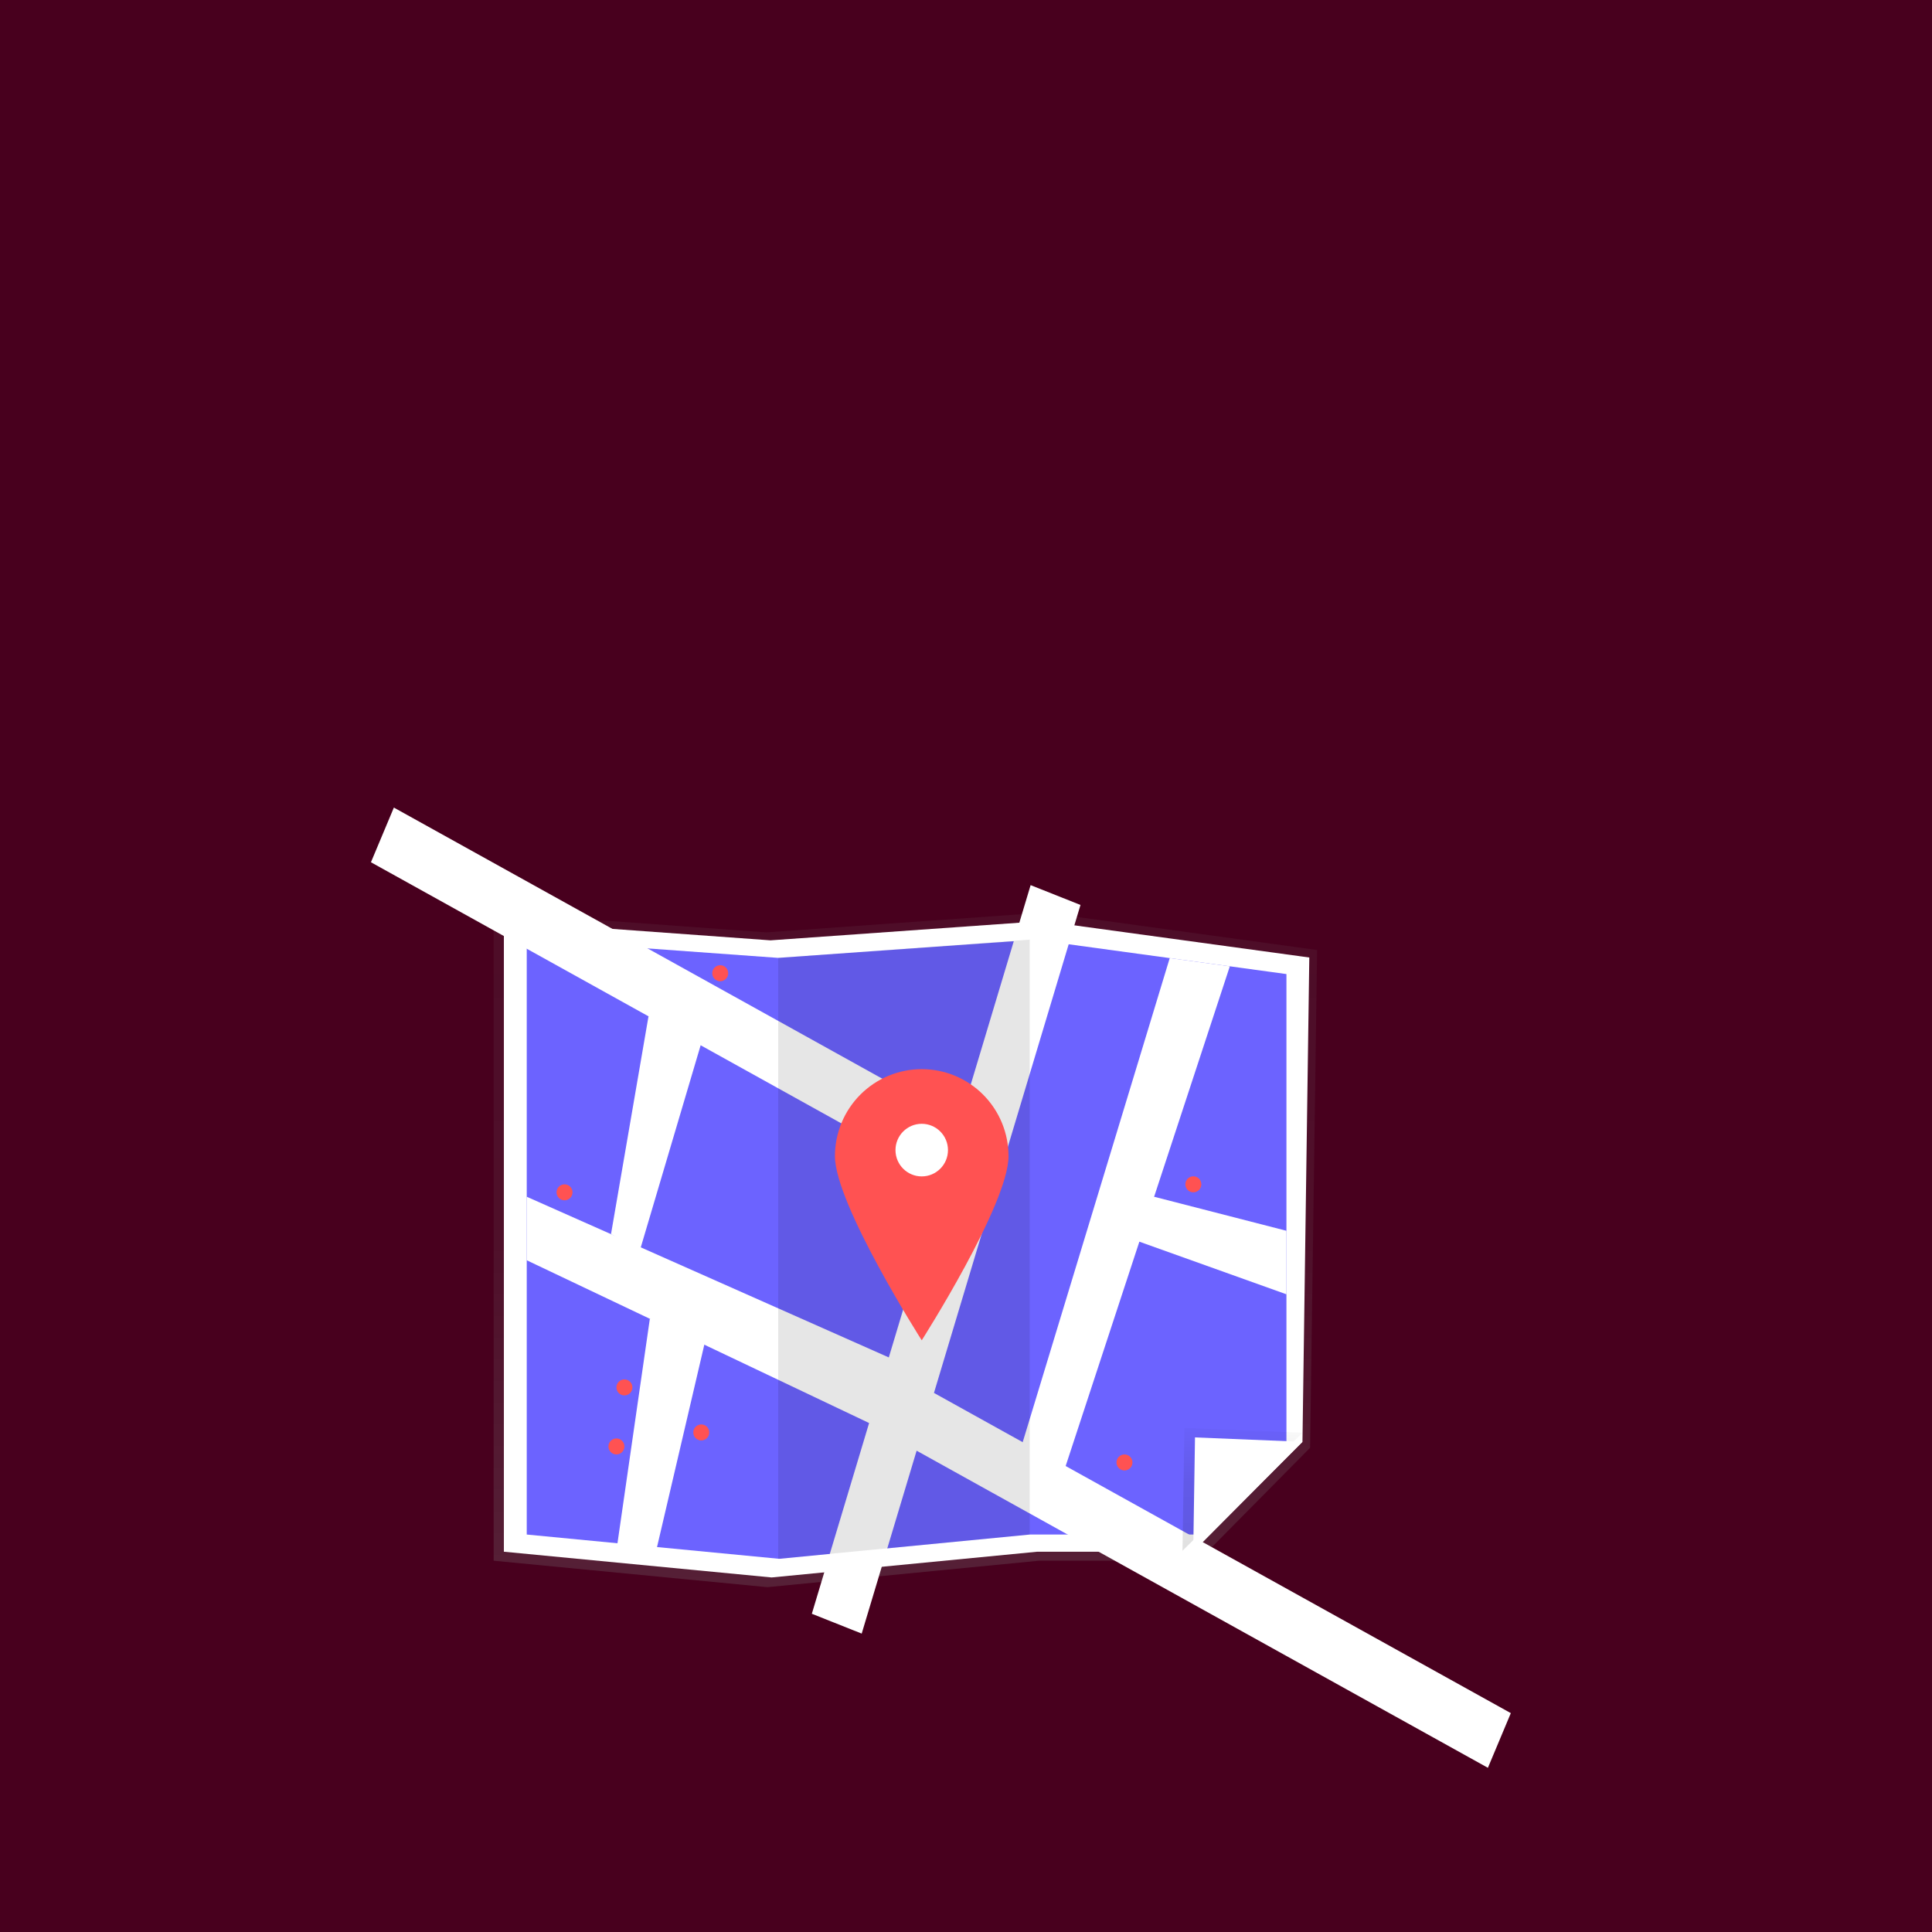 <svg width="500" height="500" viewBox="0 0 500 500" fill="none" xmlns="http://www.w3.org/2000/svg">
<rect width="500" height="500" fill="#48001E"/>
<g clip-path="url(#clip0)">
<path d="M310.154 403.913H268.886L198.594 410.759L127.759 403.913V236.162L198.301 241.297L270.366 236.162L340.864 245.862L339.054 374.683L310.154 403.913Z" fill="url(#paint0_linear)"/>
<path d="M308.809 401.581H268.443L199.69 408.243L130.404 401.581V238.364L199.402 243.361L269.891 238.364L338.846 247.802L337.076 373.142L308.809 401.581Z" fill="white"/>
<path d="M309.036 397.137H266.523L201.673 403.421L136.321 397.137V243.186L201.402 247.899L267.889 243.186L332.93 252.088V373.05L309.036 397.137Z" fill="#6C63FF"/>
<path d="M391 443.357L241.709 360.488L279.629 234.201L266.724 229.071L248.347 290.272L101.933 209L96 223.149L243.858 305.222L210.102 417.642L223.007 422.772L237.22 375.438L385.067 457.506L391 443.357Z" fill="white"/>
<path d="M306.026 401.326L306.526 369.548L337.076 370.783L306.026 401.326Z" fill="url(#paint1_linear)"/>
<path d="M136.321 309.717L230.022 351.302L236.249 364.24L230.049 370.713L136.321 326.157V309.717Z" fill="white"/>
<path d="M308.809 401.326L309.264 372.002L337.076 373.142L308.809 401.326Z" fill="white"/>
<path d="M263.629 376.668L302.726 247.954L318.279 250.083L274.478 383.4L263.629 376.668Z" fill="white"/>
<path opacity="0.1" d="M201.402 403.421L266.483 397.137V243.186L201.402 247.899" fill="black"/>
<path d="M261.007 299.216C261.007 311.652 238.543 346.867 238.543 346.867C238.543 346.867 216.08 311.652 216.08 299.216C216.079 296.258 216.659 293.33 217.787 290.597C218.916 287.864 220.57 285.381 222.656 283.289C224.742 281.198 227.219 279.538 229.945 278.406C232.671 277.274 235.593 276.692 238.543 276.692C241.494 276.692 244.416 277.274 247.142 278.406C249.867 279.538 252.344 281.198 254.43 283.289C256.516 285.381 258.171 287.864 259.299 290.597C260.428 293.33 261.008 296.258 261.007 299.216Z" fill="#FF5252"/>
<path d="M238.543 304.452C242.294 304.452 245.335 301.405 245.335 297.645C245.335 293.885 242.294 290.838 238.543 290.838C234.793 290.838 231.752 293.885 231.752 297.645C231.752 301.405 234.793 304.452 238.543 304.452Z" fill="white"/>
<path d="M298.687 309.717L332.93 318.524V334.964L291.01 319.966L298.687 309.717Z" fill="white"/>
<path d="M168.18 341.302L159.531 401.265L169.347 403.337L182.278 348.004L182.262 340.161L168.18 341.302Z" fill="white"/>
<path d="M167.832 263.021L158.127 319.395L165.641 323.461L183.554 263.004L167.832 263.021Z" fill="white"/>
<path d="M186.395 253.942C187.537 253.942 188.462 253.014 188.462 251.87C188.462 250.726 187.537 249.799 186.395 249.799C185.254 249.799 184.329 250.726 184.329 251.87C184.329 253.014 185.254 253.942 186.395 253.942Z" fill="#FF5252"/>
<path d="M161.598 361.133C162.739 361.133 163.664 360.206 163.664 359.062C163.664 357.918 162.739 356.991 161.598 356.991C160.456 356.991 159.531 357.918 159.531 359.062C159.531 360.206 160.456 361.133 161.598 361.133Z" fill="#FF5252"/>
<path d="M159.531 376.409C160.672 376.409 161.598 375.482 161.598 374.338C161.598 373.194 160.672 372.267 159.531 372.267C158.39 372.267 157.465 373.194 157.465 374.338C157.465 375.482 158.39 376.409 159.531 376.409Z" fill="#FF5252"/>
<path d="M181.487 372.784C182.629 372.784 183.554 371.857 183.554 370.713C183.554 369.569 182.629 368.642 181.487 368.642C180.346 368.642 179.421 369.569 179.421 370.713C179.421 371.857 180.346 372.784 181.487 372.784Z" fill="#FF5252"/>
<path d="M146.099 310.644C147.24 310.644 148.166 309.717 148.166 308.573C148.166 307.429 147.24 306.502 146.099 306.502C144.958 306.502 144.033 307.429 144.033 308.573C144.033 309.717 144.958 310.644 146.099 310.644Z" fill="#FF5252"/>
<path d="M308.833 308.573C309.975 308.573 310.9 307.646 310.9 306.502C310.9 305.358 309.975 304.43 308.833 304.43C307.692 304.43 306.767 305.358 306.767 306.502C306.767 307.646 307.692 308.573 308.833 308.573Z" fill="#FF5252"/>
<path d="M291.01 380.552C292.151 380.552 293.077 379.625 293.077 378.481C293.077 377.337 292.151 376.409 291.01 376.409C289.869 376.409 288.944 377.337 288.944 378.481C288.944 379.625 289.869 380.552 291.01 380.552Z" fill="#FF5252"/>
</g>
<defs>
<linearGradient id="paint0_linear" x1="234.311" y1="410.759" x2="234.311" y2="236.162" gradientUnits="userSpaceOnUse">
<stop stop-color="#808080" stop-opacity="0.25"/>
<stop offset="0.535" stop-color="#808080" stop-opacity="0.12"/>
<stop offset="1" stop-color="#808080" stop-opacity="0.1"/>
</linearGradient>
<linearGradient id="paint1_linear" x1="321.551" y1="401.326" x2="321.551" y2="369.548" gradientUnits="userSpaceOnUse">
<stop stop-opacity="0.12"/>
<stop offset="0.551" stop-opacity="0.09"/>
<stop offset="1" stop-opacity="0.02"/>
</linearGradient>
<clipPath id="clip0">
<rect width="295" height="248.505" fill="white" transform="translate(96 209)"/>
</clipPath>
</defs>
</svg>
